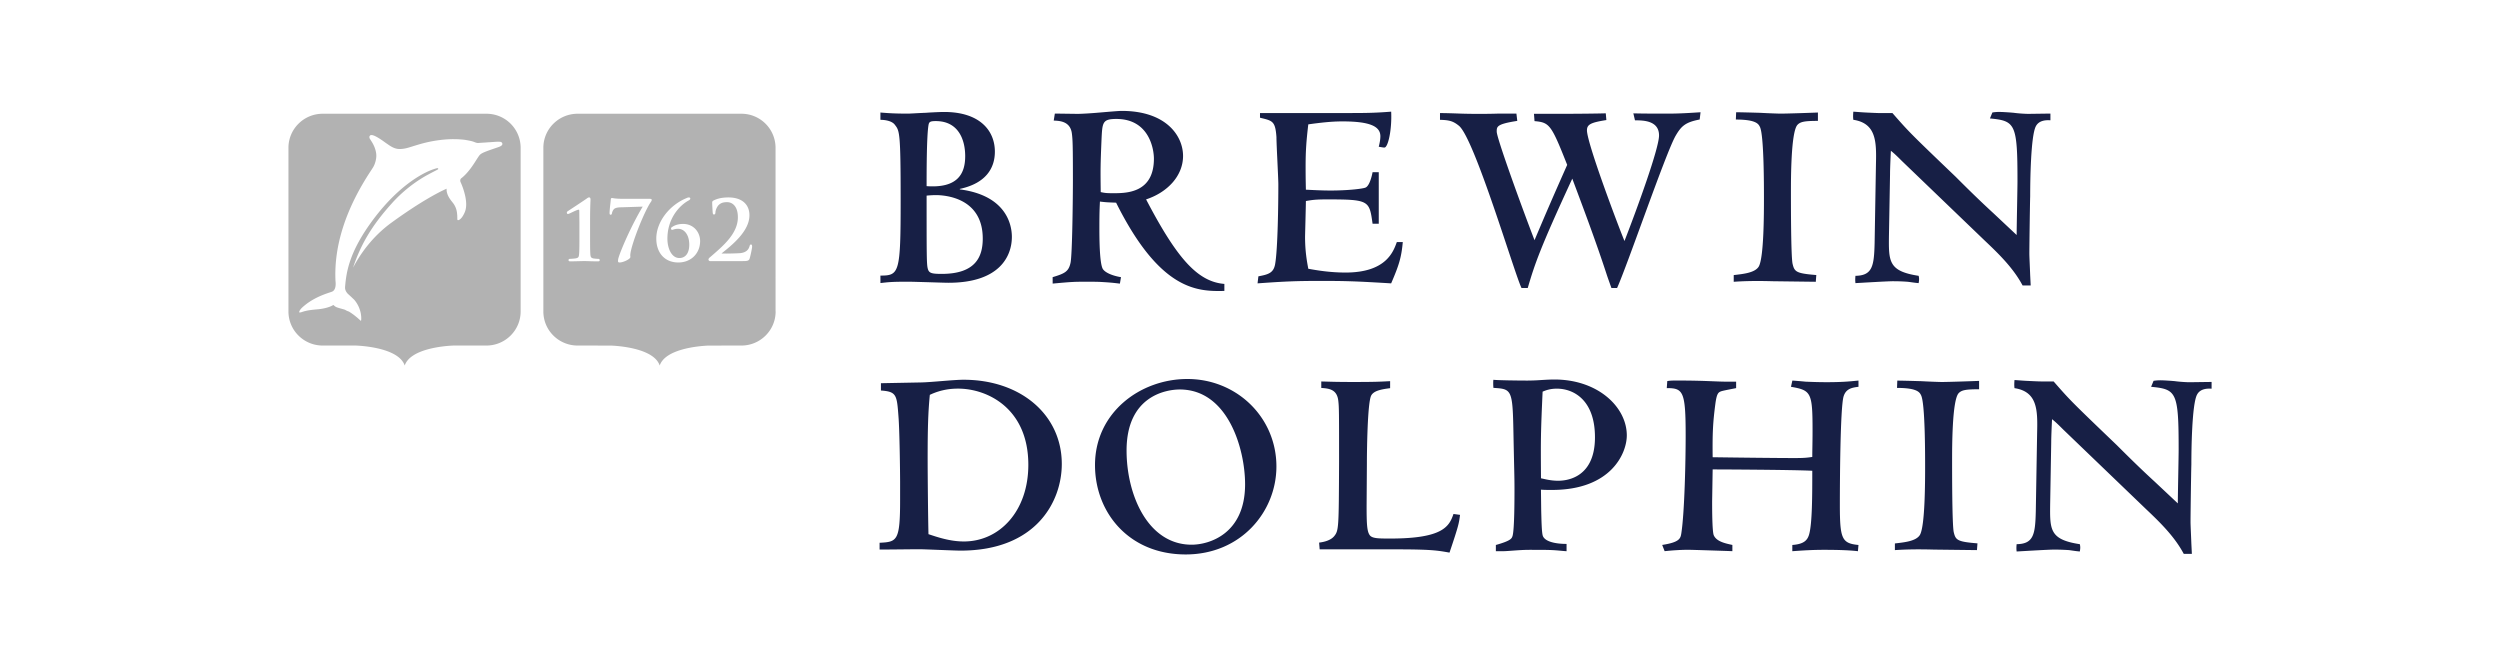<?xml version="1.0" ?>
<svg xmlns="http://www.w3.org/2000/svg" viewBox="-7.311 -2.811 63.365 16.863">
	
	
	<path d="M11.753 3.437c0 .035-.04.228-.062.299-.018.066-.061.071-.191.071h-.813a.042.042 0 01-.041-.041c0-.022.021-.043.045-.062l.065-.056c.283-.246.635-.552.635-.952 0-.282-.141-.383-.273-.383-.081 0-.149.012-.212.071-.047.045-.084.139-.084.191 0 .032-.014.051-.039.051-.017 0-.028-.017-.03-.05-.002-.02-.013-.193-.013-.253 0-.023.005-.034.03-.05.068-.035.181-.08.382-.08.333 0 .532.169.532.453 0 .404-.443.757-.709.968l.129.002c.034 0 .279-.004.356-.012.126-.016.2-.074.227-.176.006-.021.013-.042.036-.042.028 0 .028.035.028.051m-1.317-.14c0 .316-.232.545-.552.545-.34 0-.559-.238-.559-.607 0-.416.327-.848.776-1.029a.126.126 0 01.05-.013c.021 0 .036.012.036.03 0 .025-.029.04-.054.054-.244.139-.526.471-.526.961 0 .244.104.491.303.491.157 0 .251-.126.251-.336 0-.278-.145-.405-.28-.405-.053 0-.078.007-.106.014-.03.01-.04.013-.049.013-.013 0-.027-.011-.027-.032 0-.024.019-.035.029-.041.069-.049.167-.077.275-.077.281 0 .433.223.433.432m-1.226-1.041c0 .015-.01.035-.017.044-.17.241-.494 1.061-.525 1.329a.219.219 0 00-.001.051l.001.025c0 .052-.183.137-.273.137-.021 0-.04-.005-.04-.036 0-.015.001-.048.015-.089.055-.185.313-.793.611-1.291l-.527.017c-.034 0-.137 0-.188.035-.033.022-.06.083-.064.116-.005.034-.024.038-.032.038-.029 0-.029-.031-.029-.044 0-.051.013-.175.023-.259a1.408 1.408 0 00.008-.081c0-.038.025-.041.033-.041.038.007.102.021.279.021h.664c.03 0 .062.002.062.028M7.89 3.782c0 .031-.03.031-.044.031-.1 0-.189-.002-.254-.005-.04-.001-.071-.002-.091-.002-.018 0-.054.001-.1.002-.074.002-.173.005-.257.005-.015 0-.045 0-.045-.031 0-.021.015-.032.03-.032.023 0 .126-.006.164-.015.056-.013.067-.035.073-.099.009-.09.009-.265.009-.466v-.33l-.002-.167-.001-.105c0-.056-.002-.064-.02-.064-.024 0-.114.042-.172.07a1.21 1.21 0 01-.065.03c-.012.004-.023.009-.034.009-.013 0-.025-.016-.025-.035 0-.015.01-.029.026-.038.014-.009.407-.267.479-.319.017-.014.04-.029.06-.029.013 0 .035.007.035.054l-.001.029c-.003.068-.01.252-.01.511v.385c0 .201 0 .375.007.466.006.063.015.088.075.102.031.006.118.012.134.012.014 0 .028.011.028.032m4.457 1.301V.936a.864.864 0 00-.865-.864H7.328c-.478 0-.867.387-.867.864v4.147c0 .478.388.864.868.864l.844.001c.276.011 1.099.09 1.237.506.139-.416.961-.495 1.237-.506l.834-.001c.478 0 .867-.386.867-.864M5.421.829c-.002-.011-.015-.04-.044-.044-.019-.004-.067-.005-.116-.002-.022.001-.036.002-.123.008 0 0-.045.004-.067.004l-.065.005-.013.001-.051.003-.08.005c-.06.005-.074.011-.148-.019-.059-.024-.129-.037-.208-.051-.07-.013-.141-.016-.212-.021l-.118-.002c-.149 0-.305.015-.466.041-.177.029-.326.069-.471.113l-.088.027c-.116.037-.236.077-.368.067-.104-.009-.193-.066-.281-.129L2.472.815C2.244.647 2.109.581 2.068.625l-.002.002c-.011.014-.017.028-.014.045.001.008.003.015.006.024 0 0 .002.003.002.005l.026.042.013.02c.085.128.115.242.125.318a.512.512 0 01.003.073c-.004.078-.029.192-.086.283l-.043.067c-.647.975-.951 1.923-.905 2.816 0 0 0 .003.001.006.004.036.02.215-.093.257l-.053.018c-.145.048-.446.151-.691.375-.039.035-.066.069-.08.103a.047.047 0 00-.004.024c.001.002.001.004.002.004v.001c.013.004.036 0 .069-.011.121-.043.26-.056.394-.068.145-.012.303-.051.391-.105l.011-.005s.03.027.04.035c.01.006.028.017.043.023.015.007.097.031.113.035.017.004.069.019.069.019l.028.009a.425.425 0 00.097.045c.026.014.097.062.138.094a4.11 4.11 0 01.084.068l.04.036s.025.022.026.023c.004.005.014.015.018.014.005 0 .008-.024.009-.035l0-.021a.501.501 0 00-.005-.087.576.576 0 00-.024-.115.743.743 0 00-.086-.191.7.7 0 00-.067-.089l-.087-.082-.067-.061c-.042-.042-.067-.09-.073-.137-.001-.007-.001-.022-.001-.036.031-.376.101-.891.71-1.708.713-.955 1.369-1.225 1.524-1.277.108-.037.12-.035.126-.018.001.002.001.003.002.006.001.017-.037.026-.261.147-.169.091-.558.324-.927.74-.501.558-.778 1.035-.971 1.616.181-.342.486-.787.978-1.143.745-.541 1.206-.773 1.37-.847l.021-.011.001.024c.001.011.002.022.002.033.016.125.095.222.143.283l.018.023c.056.072.091.159.102.257.003.031.004.045.006.065 0 .024.001.048.001.066-.001.036.005.045.017.047.014.002.032-.007.05-.021.02-.015.032-.027.058-.061.038-.059.07-.12.086-.187.016-.069.018-.148.007-.239a1.185 1.185 0 00-.026-.139 1.736 1.736 0 00-.104-.306L4.361 1.8a.094.094 0 01-.006-.024c-.002-.021.001-.048.024-.067.176-.134.319-.363.395-.485l.046-.07c.051-.07.069-.089.414-.206L5.318.919c.075-.026.103-.049.105-.084 0-.002 0-.004-0-.006M.867 5.947C.388 5.947 0 5.56 0 5.083V.936C0 .459.389.072.867.072h4.153c.479 0 .865.387.865.864v4.147c0 .477-.389.864-.867.864l-.834 0c-.276.011-1.098.09-1.237.507-.139-.416-.961-.495-1.238-.507z" fill="#b2b2b2"/>
	
	
	<path d="M47.299 9.395c-.329-.301-.643-.609-.958-.924-1.156-1.108-1.177-1.129-1.601-1.614h-.322c-.055 0-.205-.007-.348-.014-.144-.007-.288-.021-.322-.021-.007.103-.007.13 0 .205.582.089.588.554.574 1.122l-.034 2.005c-.014.581-.055.821-.486.828-.007.089-.007.11 0 .185.137-.007.801-.048.951-.048.164 0 .281.007.377.013.103.014.185.028.274.035.007-.048.021-.103 0-.185-.759-.116-.759-.362-.752-.999l.027-1.581c0-.137.014-.452.021-.588.089.068.192.171.281.26l2.1 2.018c.363.343.725.698.958 1.136h.205l-.013-.26c-.007-.192-.021-.472-.021-.547 0-.205.014-1.224.021-1.457 0-.363.013-1.526.144-1.772.082-.158.273-.158.369-.151V6.87c-.089 0-.527.007-.561.007-.055 0-.219-.007-.377-.028-.157-.014-.308-.021-.362-.021-.068 0-.13.007-.171.014l-.062.151c.643.062.698.13.698 1.587 0 .192-.021 1.156-.021 1.368zm-6.582 1.737c.212-.013.479-.027.992-.013l1.088.013.013-.171c-.513-.041-.554-.082-.602-.287-.041-.199-.041-1.492-.041-1.806 0-.349 0-1.526.164-1.711.075-.082.185-.102.52-.102v-.212c-.178.007-.78.028-.951.028-.034 0-.267-.007-.52-.021-.247-.007-.513-.014-.602-.014l-.007.185c.52 0 .575.116.609.185.103.199.103 1.485.103 1.8 0 .369 0 1.505-.13 1.738-.096.164-.404.192-.636.219zM36.098 9.087c.096 0 1.998.007 2.525.034 0 .616 0 1.341-.082 1.621-.048.158-.151.239-.424.26v.158c.287-.021.533-.035.8-.035.418 0 .692.014.863.035l.014-.158c-.425-.041-.472-.157-.472-1.026 0-.438.007-2.47.096-2.744.061-.192.212-.219.376-.239v-.158c-.158.014-.349.041-.801.041-.226 0-.397-.007-.54-.013-.137-.014-.24-.021-.335-.028l-.035.158c.513.089.547.143.547 1.122 0 .287-.007.479-.007.656-.144.021-.212.028-.452.028-.479 0-1.601-.014-2.073-.021-.007-.622.007-.882.068-1.348.034-.253.068-.294.144-.322.055-.021.322-.068.383-.082v-.164h-.308c-.096 0-.356-.014-.616-.021-.253-.007-.506-.007-.575-.007-.089 0-.171 0-.246.014l-.013.178c.417 0 .479.082.479 1.204 0 .622-.027 1.929-.109 2.47-.021.137-.041.232-.486.301l.062.158c.198-.021.417-.035.595-.035.089 0 .944.028 1.122.035v-.158c-.192-.041-.404-.089-.472-.246-.041-.096-.041-.698-.041-.855zm-2.983-.815c0 1.088-.8 1.102-.937 1.102-.184 0-.329-.041-.431-.062-.007-1.012-.007-1.122.041-2.196.082-.035.191-.076.362-.076.431 0 .965.295.965 1.232m-1.369 1.328c.082.007.178.007.281.007 1.498 0 1.895-.93 1.895-1.382 0-.719-.732-1.417-1.834-1.417-.109 0-.225.007-.342.014a5.396 5.396 0 01-.342.013c-.247 0-.76-.007-.863-.02-.007.041-.007.116 0 .205.452.028.486.035.506 1.06.021 1.075.028 1.191.028 1.485 0 .246 0 1.033-.048 1.204-.021.068-.035.123-.424.233v.158h.164c.157 0 .424-.035.691-.035.267 0 .438 0 .581.007.137.007.24.021.356.028v-.185c-.274 0-.548-.055-.602-.205-.028-.082-.034-.376-.041-.657zm-2.217.616c-.109.321-.273.623-1.601.623-.315 0-.479 0-.533-.103-.062-.102-.068-.314-.068-.739l.007-1.053c0-.308.014-1.553.11-1.731.068-.123.26-.157.479-.185v-.178c-.26.014-.39.021-.91.021-.492 0-.575-.007-.835-.013v.164c.199.014.397.035.431.322.02.171.02.287.02 1.553-.007 1.669-.007 1.738-.123 1.881-.089.11-.267.151-.383.164l.014.171h1.902c.465 0 .739.007.931.021.192.014.308.035.458.062.233-.691.239-.739.267-.957zm-8.286-1.608c0-1.396 1.02-1.547 1.348-1.547 1.225 0 1.656 1.512 1.656 2.402 0 1.265-.917 1.532-1.355 1.532-1.108 0-1.649-1.259-1.649-2.387m-.8.369c0 1.198.855 2.265 2.299 2.265 1.396 0 2.299-1.081 2.299-2.23 0-1.245-1.006-2.217-2.258-2.217-1.19 0-2.34.848-2.34 2.182m-1.69-.007c0 1.17-.725 1.943-1.635 1.943-.349 0-.67-.11-.896-.185-.013-.554-.021-1.608-.021-1.909 0-.808.014-1.191.055-1.622.301-.144.568-.158.718-.158.739 0 1.779.499 1.779 1.93m-3.25.896c0 1.033-.075 1.06-.52 1.081v.171h.205c.116 0 .671-.007.794-.007.151 0 .883.035 1.054.035 1.909 0 2.565-1.238 2.565-2.196 0-1.245-1.04-2.135-2.49-2.135-.247 0-.794.061-1.061.068l-1.033.02v.185c.397.028.404.11.445.664.028.343.041 1.41.041 1.663zM43.214 2.593c-.328-.301-.643-.609-.957-.924C41.1.561 41.08.54 40.655.055h-.322c-.055 0-.205-.007-.349-.014C39.841.034 39.697.02 39.663.02c-.007.103-.007.13 0 .205.582.089.588.554.574 1.122l-.034 2.005c-.014.581-.055.821-.486.828-.007.089-.007.11 0 .185.137-.007.801-.048.951-.048.165 0 .281.007.377.014.103.013.185.027.274.034.007-.048.021-.103 0-.185-.76-.116-.76-.362-.753-.999l.028-1.581c0-.137.014-.452.021-.589.089.068.192.171.281.26l2.1 2.018c.363.343.725.698.958 1.136h.205l-.013-.26c-.007-.192-.021-.472-.021-.547 0-.206.014-1.224.021-1.457 0-.363.013-1.526.144-1.772.082-.158.273-.158.369-.151V.068c-.089 0-.527.007-.561.007-.055 0-.219-.007-.377-.028-.157-.014-.308-.021-.362-.021-.069 0-.13.007-.171.014l-.062.151c.643.062.698.13.698 1.587 0 .192-.021 1.156-.021 1.368zm-6.582 1.738c.212-.014.479-.028.992-.014l1.088.014.013-.171c-.513-.041-.554-.082-.602-.288-.041-.199-.041-1.492-.041-1.806 0-.349 0-1.526.164-1.711.075-.082.185-.102.52-.102V.041c-.178.007-.78.028-.951.028-.034 0-.267-.007-.52-.021-.247-.007-.513-.014-.602-.014l-.007.185c.52 0 .575.116.609.185.103.199.103 1.485.103 1.8 0 .369 0 1.505-.13 1.738-.096.164-.404.192-.636.219zM35.791.034c-.219.014-.513.035-.821.035-.3 0-.616 0-.882-.007l.041.177c.199 0 .61 0 .61.383 0 .329-.554 1.848-.876 2.676-.15-.363-.951-2.477-.951-2.806 0-.15.102-.199.492-.26L33.389.061c-.192.007-.739.013-1.273.013h-.547l.014.185c.383.034.424.089.828 1.109-.376.848-.513 1.163-.828 1.909-.322-.835-.958-2.587-.958-2.751 0-.13 0-.192.521-.273L31.124.068h-.452c-.198.007-.397.007-.472.007-.117 0-.308 0-.5-.007-.192-.007-.383-.013-.513-.013v.171c.233.007.328.028.479.15.397.321 1.416 3.771 1.587 4.112h.158c.177-.602.308-.999 1.129-2.771.308.821.616 1.642.883 2.463.021.062.082.233.109.308h.144c.267-.595 1.238-3.435 1.484-3.859.144-.246.247-.342.609-.411zM27.635 1.553h-.157c0 .007-.061.342-.178.39-.055.027-.411.075-.889.075-.24 0-.466-.014-.623-.021-.007-.322-.007-.445-.007-.596 0-.397.02-.65.068-1.06.294-.041.582-.075.862-.075.678 0 .965.116.965.376 0 .089-.021.184-.041.267.048.007.109.02.144.02.089 0 .192-.438.171-.91-.445.035-.684.035-1.163.035h-2.162v.116c.007.007.048.014.075.021.253.062.315.096.342.472 0 .192.048 1.033.048 1.204 0 .451-.013 1.635-.082 2.019-.041.226-.178.26-.424.307l-.021.178c.67-.048.965-.062 1.594-.062.636 0 .883.007 1.792.062.198-.458.26-.657.295-1.047h-.151c-.089.246-.273.773-1.3.773-.39 0-.718-.055-.944-.096-.034-.184-.082-.438-.082-.814 0-.021.021-.807.021-.903.157-.027.246-.041.527-.041 1.081 0 1.081.028 1.163.616h.157zm-5.699-.343c0 .876-.705.876-1.033.876-.185 0-.212-.007-.315-.028-.007-.595-.007-.677.02-1.327.021-.438.021-.527.377-.527.828 0 .951.759.951 1.005m-2.566 3.168c.507-.047.561-.047.842-.047.192 0 .294 0 .41.007.11.007.233.013.452.041l.028-.164c-.096-.014-.37-.075-.459-.205-.089-.144-.089-.828-.089-1.054 0-.383.007-.506.014-.657.171.021.226.021.41.028 1.122 2.251 2.08 2.251 2.744 2.237v-.178c-.691-.054-1.218-.677-1.984-2.142.54-.177.937-.595.937-1.102C22.674.629 22.243 0 21.121 0c-.082 0-.315.021-.554.041-.233.021-.472.034-.561.034-.082 0-.486-.007-.581-.007l-.028.177c.144.007.417.014.459.322.021.158.027.301.027 1.191 0 .348-.014 1.915-.062 2.1-.048.22-.157.267-.452.356zm-1.772-1.142c0 .459-.178.896-1.04.896-.267 0-.328-.021-.356-.144-.027-.116-.027-.362-.027-1.84.075-.007.164-.013.233-.013.225 0 1.19.061 1.19 1.101m-.445-2.087c0 .458-.205.814-.978.759 0-.349 0-1.259.048-1.547.014-.082.041-.102.185-.102.574 0 .745.472.745.889m-2.148 3.216c.192-.021.267-.034.698-.034.082 0 .301.007.52.013.219.007.431.014.506.014 1.3 0 1.607-.678 1.607-1.163 0-.335-.164-1.053-1.32-1.204V1.977c.67-.144.889-.534.889-.944 0-.534-.383-1.006-1.286-1.006-.068 0-.274.007-.465.021-.198.007-.39.021-.452.021-.349 0-.513-.013-.698-.028v.185c.075 0 .287.013.369.13.116.15.144.185.144 1.903 0 1.854-.034 1.915-.513 1.915z" fill="#171f45"/>
	

</svg>
